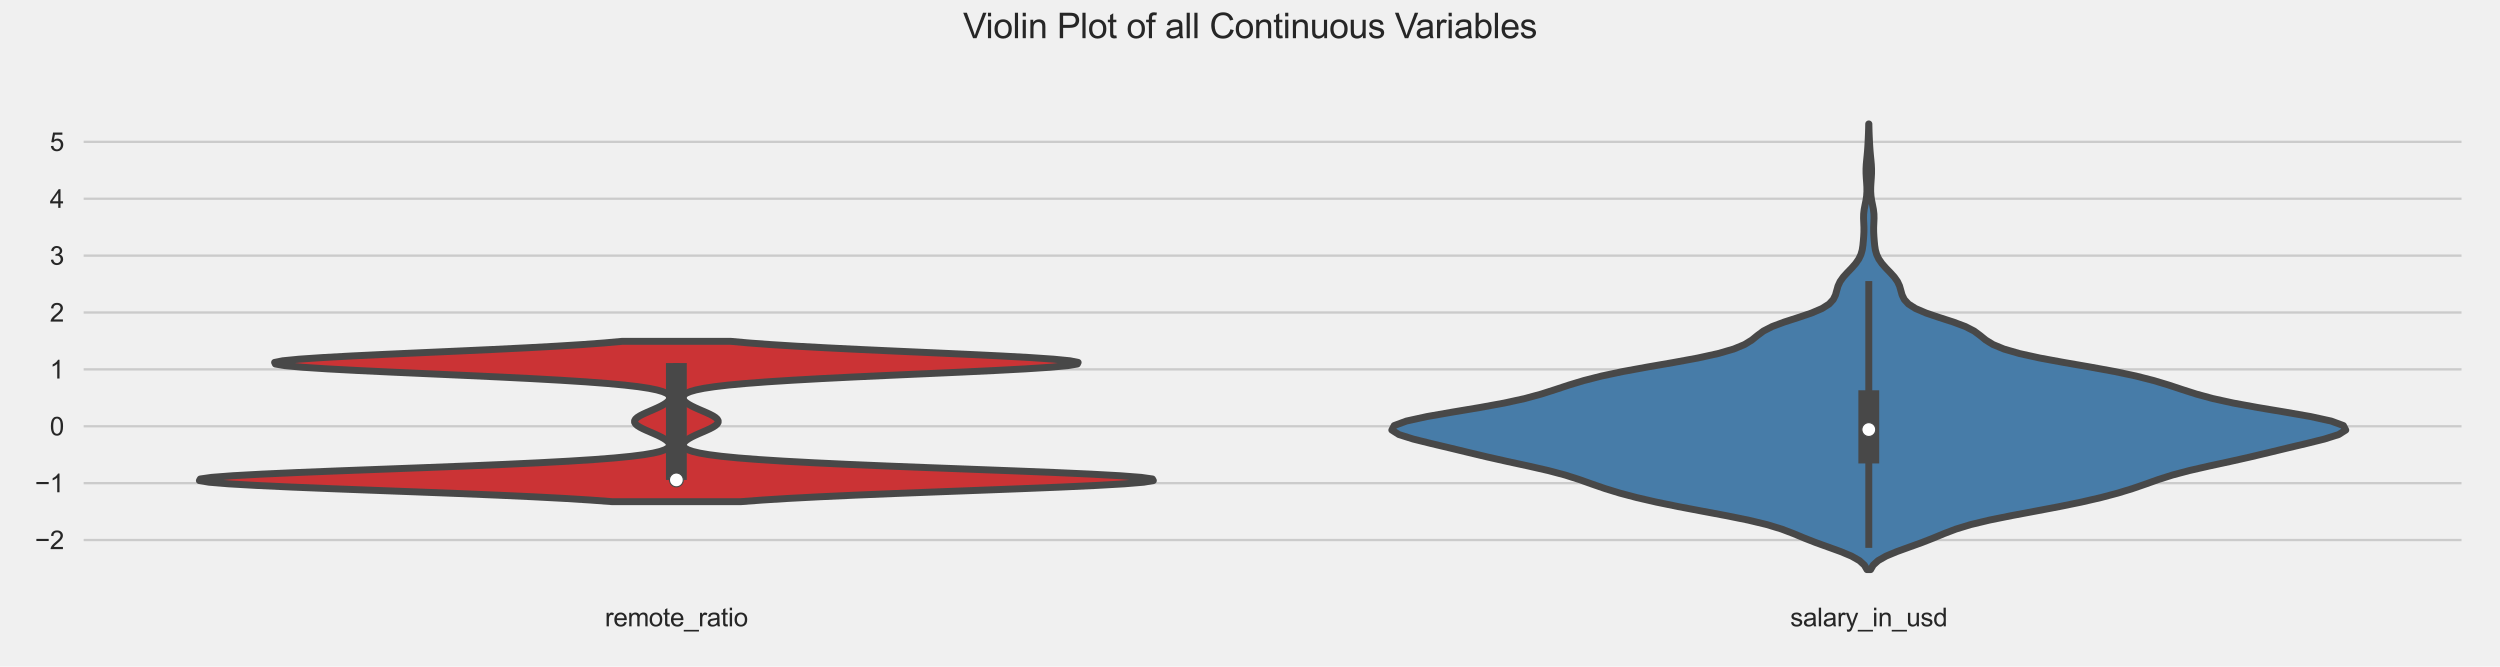 <?xml version="1.0" encoding="utf-8" standalone="no"?>
<!DOCTYPE svg PUBLIC "-//W3C//DTD SVG 1.1//EN"
  "http://www.w3.org/Graphics/SVG/1.1/DTD/svg11.dtd">
<svg xmlns:xlink="http://www.w3.org/1999/xlink" width="1080pt" height="288pt" viewBox="0 0 1080 288" xmlns="http://www.w3.org/2000/svg" version="1.1">
 <defs>
  <style type="text/css">*{stroke-linejoin: round; stroke-linecap: butt}</style>
 </defs>
 <g id="figure_1">
  <g id="patch_1">
   <path d="M 0 288 
L 1080 288 
L 1080 0 
L 0 0 
z
" style="fill: #f0f0f0"/>
  </g>
  <g id="axes_1">
   <g id="patch_2">
    <path d="M 34.63 255.699 
L 1064.88 255.699 
L 1064.88 43.92 
L 34.63 43.92 
z
" style="fill: #f0f0f0"/>
   </g>
   <g id="matplotlib.axis_1">
    <g id="xtick_1">
     <g id="text_1">
      <!-- remote_ratio -->
      <g style="fill: #262626" transform="translate(261.319 270.572)scale(0.11 -0.11)">
       <defs>
        <path id="ArialMT-72" d="M 416 0 
L 416 3319 
L 922 3319 
L 922 2816 
Q 1116 3169 1280 3281 
Q 1444 3394 1641 3394 
Q 1925 3394 2219 3213 
L 2025 2691 
Q 1819 2813 1613 2813 
Q 1428 2813 1281 2702 
Q 1134 2591 1072 2394 
Q 978 2094 978 1738 
L 978 0 
L 416 0 
z
" transform="scale(0.016)"/>
        <path id="ArialMT-65" d="M 2694 1069 
L 3275 997 
Q 3138 488 2766 206 
Q 2394 -75 1816 -75 
Q 1088 -75 661 373 
Q 234 822 234 1631 
Q 234 2469 665 2931 
Q 1097 3394 1784 3394 
Q 2450 3394 2872 2941 
Q 3294 2488 3294 1666 
Q 3294 1616 3291 1516 
L 816 1516 
Q 847 969 1125 678 
Q 1403 388 1819 388 
Q 2128 388 2347 550 
Q 2566 713 2694 1069 
z
M 847 1978 
L 2700 1978 
Q 2663 2397 2488 2606 
Q 2219 2931 1791 2931 
Q 1403 2931 1139 2672 
Q 875 2413 847 1978 
z
" transform="scale(0.016)"/>
        <path id="ArialMT-6d" d="M 422 0 
L 422 3319 
L 925 3319 
L 925 2853 
Q 1081 3097 1340 3245 
Q 1600 3394 1931 3394 
Q 2300 3394 2536 3241 
Q 2772 3088 2869 2813 
Q 3263 3394 3894 3394 
Q 4388 3394 4653 3120 
Q 4919 2847 4919 2278 
L 4919 0 
L 4359 0 
L 4359 2091 
Q 4359 2428 4304 2576 
Q 4250 2725 4106 2815 
Q 3963 2906 3769 2906 
Q 3419 2906 3187 2673 
Q 2956 2441 2956 1928 
L 2956 0 
L 2394 0 
L 2394 2156 
Q 2394 2531 2256 2718 
Q 2119 2906 1806 2906 
Q 1569 2906 1367 2781 
Q 1166 2656 1075 2415 
Q 984 2175 984 1722 
L 984 0 
L 422 0 
z
" transform="scale(0.016)"/>
        <path id="ArialMT-6f" d="M 213 1659 
Q 213 2581 725 3025 
Q 1153 3394 1769 3394 
Q 2453 3394 2887 2945 
Q 3322 2497 3322 1706 
Q 3322 1066 3130 698 
Q 2938 331 2570 128 
Q 2203 -75 1769 -75 
Q 1072 -75 642 372 
Q 213 819 213 1659 
z
M 791 1659 
Q 791 1022 1069 705 
Q 1347 388 1769 388 
Q 2188 388 2466 706 
Q 2744 1025 2744 1678 
Q 2744 2294 2464 2611 
Q 2184 2928 1769 2928 
Q 1347 2928 1069 2612 
Q 791 2297 791 1659 
z
" transform="scale(0.016)"/>
        <path id="ArialMT-74" d="M 1650 503 
L 1731 6 
Q 1494 -44 1306 -44 
Q 1000 -44 831 53 
Q 663 150 594 308 
Q 525 466 525 972 
L 525 2881 
L 113 2881 
L 113 3319 
L 525 3319 
L 525 4141 
L 1084 4478 
L 1084 3319 
L 1650 3319 
L 1650 2881 
L 1084 2881 
L 1084 941 
Q 1084 700 1114 631 
Q 1144 563 1211 522 
Q 1278 481 1403 481 
Q 1497 481 1650 503 
z
" transform="scale(0.016)"/>
        <path id="ArialMT-5f" d="M -97 -1272 
L -97 -866 
L 3631 -866 
L 3631 -1272 
L -97 -1272 
z
" transform="scale(0.016)"/>
        <path id="ArialMT-61" d="M 2588 409 
Q 2275 144 1986 34 
Q 1697 -75 1366 -75 
Q 819 -75 525 192 
Q 231 459 231 875 
Q 231 1119 342 1320 
Q 453 1522 633 1644 
Q 813 1766 1038 1828 
Q 1203 1872 1538 1913 
Q 2219 1994 2541 2106 
Q 2544 2222 2544 2253 
Q 2544 2597 2384 2738 
Q 2169 2928 1744 2928 
Q 1347 2928 1158 2789 
Q 969 2650 878 2297 
L 328 2372 
Q 403 2725 575 2942 
Q 747 3159 1072 3276 
Q 1397 3394 1825 3394 
Q 2250 3394 2515 3294 
Q 2781 3194 2906 3042 
Q 3031 2891 3081 2659 
Q 3109 2516 3109 2141 
L 3109 1391 
Q 3109 606 3145 398 
Q 3181 191 3288 0 
L 2700 0 
Q 2613 175 2588 409 
z
M 2541 1666 
Q 2234 1541 1622 1453 
Q 1275 1403 1131 1340 
Q 988 1278 909 1158 
Q 831 1038 831 891 
Q 831 666 1001 516 
Q 1172 366 1500 366 
Q 1825 366 2078 508 
Q 2331 650 2450 897 
Q 2541 1088 2541 1459 
L 2541 1666 
z
" transform="scale(0.016)"/>
        <path id="ArialMT-69" d="M 425 3934 
L 425 4581 
L 988 4581 
L 988 3934 
L 425 3934 
z
M 425 0 
L 425 3319 
L 988 3319 
L 988 0 
L 425 0 
z
" transform="scale(0.016)"/>
       </defs>
       <use xlink:href="#ArialMT-72"/>
       <use xlink:href="#ArialMT-65" x="33.301"/>
       <use xlink:href="#ArialMT-6d" x="88.916"/>
       <use xlink:href="#ArialMT-6f" x="172.217"/>
       <use xlink:href="#ArialMT-74" x="227.832"/>
       <use xlink:href="#ArialMT-65" x="255.615"/>
       <use xlink:href="#ArialMT-5f" x="311.23"/>
       <use xlink:href="#ArialMT-72" x="366.846"/>
       <use xlink:href="#ArialMT-61" x="400.146"/>
       <use xlink:href="#ArialMT-74" x="455.762"/>
       <use xlink:href="#ArialMT-69" x="483.545"/>
       <use xlink:href="#ArialMT-6f" x="505.762"/>
      </g>
     </g>
    </g>
    <g id="xtick_2">
     <g id="text_2">
      <!-- salary_in_usd -->
      <g style="fill: #262626" transform="translate(773.383 270.572)scale(0.11 -0.11)">
       <defs>
        <path id="ArialMT-73" d="M 197 991 
L 753 1078 
Q 800 744 1014 566 
Q 1228 388 1613 388 
Q 2000 388 2187 545 
Q 2375 703 2375 916 
Q 2375 1106 2209 1216 
Q 2094 1291 1634 1406 
Q 1016 1563 777 1677 
Q 538 1791 414 1992 
Q 291 2194 291 2438 
Q 291 2659 392 2848 
Q 494 3038 669 3163 
Q 800 3259 1026 3326 
Q 1253 3394 1513 3394 
Q 1903 3394 2198 3281 
Q 2494 3169 2634 2976 
Q 2775 2784 2828 2463 
L 2278 2388 
Q 2241 2644 2061 2787 
Q 1881 2931 1553 2931 
Q 1166 2931 1000 2803 
Q 834 2675 834 2503 
Q 834 2394 903 2306 
Q 972 2216 1119 2156 
Q 1203 2125 1616 2013 
Q 2213 1853 2448 1751 
Q 2684 1650 2818 1456 
Q 2953 1263 2953 975 
Q 2953 694 2789 445 
Q 2625 197 2315 61 
Q 2006 -75 1616 -75 
Q 969 -75 630 194 
Q 291 463 197 991 
z
" transform="scale(0.016)"/>
        <path id="ArialMT-6c" d="M 409 0 
L 409 4581 
L 972 4581 
L 972 0 
L 409 0 
z
" transform="scale(0.016)"/>
        <path id="ArialMT-79" d="M 397 -1278 
L 334 -750 
Q 519 -800 656 -800 
Q 844 -800 956 -737 
Q 1069 -675 1141 -563 
Q 1194 -478 1313 -144 
Q 1328 -97 1363 -6 
L 103 3319 
L 709 3319 
L 1400 1397 
Q 1534 1031 1641 628 
Q 1738 1016 1872 1384 
L 2581 3319 
L 3144 3319 
L 1881 -56 
Q 1678 -603 1566 -809 
Q 1416 -1088 1222 -1217 
Q 1028 -1347 759 -1347 
Q 597 -1347 397 -1278 
z
" transform="scale(0.016)"/>
        <path id="ArialMT-6e" d="M 422 0 
L 422 3319 
L 928 3319 
L 928 2847 
Q 1294 3394 1984 3394 
Q 2284 3394 2536 3286 
Q 2788 3178 2913 3003 
Q 3038 2828 3088 2588 
Q 3119 2431 3119 2041 
L 3119 0 
L 2556 0 
L 2556 2019 
Q 2556 2363 2490 2533 
Q 2425 2703 2258 2804 
Q 2091 2906 1866 2906 
Q 1506 2906 1245 2678 
Q 984 2450 984 1813 
L 984 0 
L 422 0 
z
" transform="scale(0.016)"/>
        <path id="ArialMT-75" d="M 2597 0 
L 2597 488 
Q 2209 -75 1544 -75 
Q 1250 -75 995 37 
Q 741 150 617 320 
Q 494 491 444 738 
Q 409 903 409 1263 
L 409 3319 
L 972 3319 
L 972 1478 
Q 972 1038 1006 884 
Q 1059 663 1231 536 
Q 1403 409 1656 409 
Q 1909 409 2131 539 
Q 2353 669 2445 892 
Q 2538 1116 2538 1541 
L 2538 3319 
L 3100 3319 
L 3100 0 
L 2597 0 
z
" transform="scale(0.016)"/>
        <path id="ArialMT-64" d="M 2575 0 
L 2575 419 
Q 2259 -75 1647 -75 
Q 1250 -75 917 144 
Q 584 363 401 755 
Q 219 1147 219 1656 
Q 219 2153 384 2558 
Q 550 2963 881 3178 
Q 1213 3394 1622 3394 
Q 1922 3394 2156 3267 
Q 2391 3141 2538 2938 
L 2538 4581 
L 3097 4581 
L 3097 0 
L 2575 0 
z
M 797 1656 
Q 797 1019 1065 703 
Q 1334 388 1700 388 
Q 2069 388 2326 689 
Q 2584 991 2584 1609 
Q 2584 2291 2321 2609 
Q 2059 2928 1675 2928 
Q 1300 2928 1048 2622 
Q 797 2316 797 1656 
z
" transform="scale(0.016)"/>
       </defs>
       <use xlink:href="#ArialMT-73"/>
       <use xlink:href="#ArialMT-61" x="50"/>
       <use xlink:href="#ArialMT-6c" x="105.615"/>
       <use xlink:href="#ArialMT-61" x="127.832"/>
       <use xlink:href="#ArialMT-72" x="183.447"/>
       <use xlink:href="#ArialMT-79" x="216.748"/>
       <use xlink:href="#ArialMT-5f" x="266.748"/>
       <use xlink:href="#ArialMT-69" x="322.363"/>
       <use xlink:href="#ArialMT-6e" x="344.58"/>
       <use xlink:href="#ArialMT-5f" x="400.195"/>
       <use xlink:href="#ArialMT-75" x="455.811"/>
       <use xlink:href="#ArialMT-73" x="511.426"/>
       <use xlink:href="#ArialMT-64" x="561.426"/>
      </g>
     </g>
    </g>
   </g>
   <g id="matplotlib.axis_2">
    <g id="ytick_1">
     <g id="line2d_1">
      <path d="M 34.63 233.299 
L 1064.88 233.299 
" clip-path="url(#p2be6f9681f)" style="fill: none; stroke: #cbcbcb"/>
     </g>
     <g id="text_3">
      <!-- −2 -->
      <g style="fill: #262626" transform="translate(15.088 237.236)scale(0.11 -0.11)">
       <defs>
        <path id="ArialMT-2212" d="M 3381 1997 
L 356 1997 
L 356 2522 
L 3381 2522 
L 3381 1997 
z
" transform="scale(0.016)"/>
        <path id="ArialMT-32" d="M 3222 541 
L 3222 0 
L 194 0 
Q 188 203 259 391 
Q 375 700 629 1000 
Q 884 1300 1366 1694 
Q 2113 2306 2375 2664 
Q 2638 3022 2638 3341 
Q 2638 3675 2398 3904 
Q 2159 4134 1775 4134 
Q 1369 4134 1125 3890 
Q 881 3647 878 3216 
L 300 3275 
Q 359 3922 746 4261 
Q 1134 4600 1788 4600 
Q 2447 4600 2831 4234 
Q 3216 3869 3216 3328 
Q 3216 3053 3103 2787 
Q 2991 2522 2730 2228 
Q 2469 1934 1863 1422 
Q 1356 997 1212 845 
Q 1069 694 975 541 
L 3222 541 
z
" transform="scale(0.016)"/>
       </defs>
       <use xlink:href="#ArialMT-2212"/>
       <use xlink:href="#ArialMT-32" x="58.398"/>
      </g>
     </g>
    </g>
    <g id="ytick_2">
     <g id="line2d_2">
      <path d="M 34.63 208.724 
L 1064.88 208.724 
" clip-path="url(#p2be6f9681f)" style="fill: none; stroke: #cbcbcb"/>
     </g>
     <g id="text_4">
      <!-- −1 -->
      <g style="fill: #262626" transform="translate(15.088 212.661)scale(0.11 -0.11)">
       <defs>
        <path id="ArialMT-31" d="M 2384 0 
L 1822 0 
L 1822 3584 
Q 1619 3391 1289 3197 
Q 959 3003 697 2906 
L 697 3450 
Q 1169 3672 1522 3987 
Q 1875 4303 2022 4600 
L 2384 4600 
L 2384 0 
z
" transform="scale(0.016)"/>
       </defs>
       <use xlink:href="#ArialMT-2212"/>
       <use xlink:href="#ArialMT-31" x="58.398"/>
      </g>
     </g>
    </g>
    <g id="ytick_3">
     <g id="line2d_3">
      <path d="M 34.63 184.149 
L 1064.88 184.149 
" clip-path="url(#p2be6f9681f)" style="fill: none; stroke: #cbcbcb"/>
     </g>
     <g id="text_5">
      <!-- 0 -->
      <g style="fill: #262626" transform="translate(21.513 188.086)scale(0.11 -0.11)">
       <defs>
        <path id="ArialMT-30" d="M 266 2259 
Q 266 3072 433 3567 
Q 600 4063 929 4331 
Q 1259 4600 1759 4600 
Q 2128 4600 2406 4451 
Q 2684 4303 2865 4023 
Q 3047 3744 3150 3342 
Q 3253 2941 3253 2259 
Q 3253 1453 3087 958 
Q 2922 463 2592 192 
Q 2263 -78 1759 -78 
Q 1097 -78 719 397 
Q 266 969 266 2259 
z
M 844 2259 
Q 844 1131 1108 757 
Q 1372 384 1759 384 
Q 2147 384 2411 759 
Q 2675 1134 2675 2259 
Q 2675 3391 2411 3762 
Q 2147 4134 1753 4134 
Q 1366 4134 1134 3806 
Q 844 3388 844 2259 
z
" transform="scale(0.016)"/>
       </defs>
       <use xlink:href="#ArialMT-30"/>
      </g>
     </g>
    </g>
    <g id="ytick_4">
     <g id="line2d_4">
      <path d="M 34.63 159.575 
L 1064.88 159.575 
" clip-path="url(#p2be6f9681f)" style="fill: none; stroke: #cbcbcb"/>
     </g>
     <g id="text_6">
      <!-- 1 -->
      <g style="fill: #262626" transform="translate(21.513 163.512)scale(0.11 -0.11)">
       <use xlink:href="#ArialMT-31"/>
      </g>
     </g>
    </g>
    <g id="ytick_5">
     <g id="line2d_5">
      <path d="M 34.63 135 
L 1064.88 135 
" clip-path="url(#p2be6f9681f)" style="fill: none; stroke: #cbcbcb"/>
     </g>
     <g id="text_7">
      <!-- 2 -->
      <g style="fill: #262626" transform="translate(21.513 138.937)scale(0.11 -0.11)">
       <use xlink:href="#ArialMT-32"/>
      </g>
     </g>
    </g>
    <g id="ytick_6">
     <g id="line2d_6">
      <path d="M 34.63 110.425 
L 1064.88 110.425 
" clip-path="url(#p2be6f9681f)" style="fill: none; stroke: #cbcbcb"/>
     </g>
     <g id="text_8">
      <!-- 3 -->
      <g style="fill: #262626" transform="translate(21.513 114.362)scale(0.11 -0.11)">
       <defs>
        <path id="ArialMT-33" d="M 269 1209 
L 831 1284 
Q 928 806 1161 595 
Q 1394 384 1728 384 
Q 2125 384 2398 659 
Q 2672 934 2672 1341 
Q 2672 1728 2419 1979 
Q 2166 2231 1775 2231 
Q 1616 2231 1378 2169 
L 1441 2663 
Q 1497 2656 1531 2656 
Q 1891 2656 2178 2843 
Q 2466 3031 2466 3422 
Q 2466 3731 2256 3934 
Q 2047 4138 1716 4138 
Q 1388 4138 1169 3931 
Q 950 3725 888 3313 
L 325 3413 
Q 428 3978 793 4289 
Q 1159 4600 1703 4600 
Q 2078 4600 2393 4439 
Q 2709 4278 2876 4000 
Q 3044 3722 3044 3409 
Q 3044 3113 2884 2869 
Q 2725 2625 2413 2481 
Q 2819 2388 3044 2092 
Q 3269 1797 3269 1353 
Q 3269 753 2831 336 
Q 2394 -81 1725 -81 
Q 1122 -81 723 278 
Q 325 638 269 1209 
z
" transform="scale(0.016)"/>
       </defs>
       <use xlink:href="#ArialMT-33"/>
      </g>
     </g>
    </g>
    <g id="ytick_7">
     <g id="line2d_7">
      <path d="M 34.63 85.851 
L 1064.88 85.851 
" clip-path="url(#p2be6f9681f)" style="fill: none; stroke: #cbcbcb"/>
     </g>
     <g id="text_9">
      <!-- 4 -->
      <g style="fill: #262626" transform="translate(21.513 89.788)scale(0.11 -0.11)">
       <defs>
        <path id="ArialMT-34" d="M 2069 0 
L 2069 1097 
L 81 1097 
L 81 1613 
L 2172 4581 
L 2631 4581 
L 2631 1613 
L 3250 1613 
L 3250 1097 
L 2631 1097 
L 2631 0 
L 2069 0 
z
M 2069 1613 
L 2069 3678 
L 634 1613 
L 2069 1613 
z
" transform="scale(0.016)"/>
       </defs>
       <use xlink:href="#ArialMT-34"/>
      </g>
     </g>
    </g>
    <g id="ytick_8">
     <g id="line2d_8">
      <path d="M 34.63 61.276 
L 1064.88 61.276 
" clip-path="url(#p2be6f9681f)" style="fill: none; stroke: #cbcbcb"/>
     </g>
     <g id="text_10">
      <!-- 5 -->
      <g style="fill: #262626" transform="translate(21.513 65.213)scale(0.11 -0.11)">
       <defs>
        <path id="ArialMT-35" d="M 266 1200 
L 856 1250 
Q 922 819 1161 601 
Q 1400 384 1738 384 
Q 2144 384 2425 690 
Q 2706 997 2706 1503 
Q 2706 1984 2436 2262 
Q 2166 2541 1728 2541 
Q 1456 2541 1237 2417 
Q 1019 2294 894 2097 
L 366 2166 
L 809 4519 
L 3088 4519 
L 3088 3981 
L 1259 3981 
L 1013 2750 
Q 1425 3038 1878 3038 
Q 2478 3038 2890 2622 
Q 3303 2206 3303 1553 
Q 3303 931 2941 478 
Q 2500 -78 1738 -78 
Q 1113 -78 717 272 
Q 322 622 266 1200 
z
" transform="scale(0.016)"/>
       </defs>
       <use xlink:href="#ArialMT-35"/>
      </g>
     </g>
    </g>
   </g>
   <g id="PolyCollection_1">
    <defs>
     <path id="m4b972e839a" d="M 320.132 -71.291 
L 264.253 -71.291 
L 254.964 -71.99 
L 243.677 -72.69 
L 230.358 -73.389 
L 215.115 -74.088 
L 198.225 -74.788 
L 180.151 -75.487 
L 161.536 -76.187 
L 143.178 -76.886 
L 125.974 -77.586 
L 110.859 -78.285 
L 98.717 -78.985 
L 90.298 -79.684 
L 86.142 -80.383 
L 86.523 -81.083 
L 91.414 -81.782 
L 100.496 -82.482 
L 113.189 -83.181 
L 128.715 -83.881 
L 146.175 -84.58 
L 164.636 -85.279 
L 183.211 -85.979 
L 201.126 -86.678 
L 217.766 -87.378 
L 232.699 -88.077 
L 245.673 -88.777 
L 256.605 -89.476 
L 265.547 -90.175 
L 272.648 -90.875 
L 278.12 -91.574 
L 282.203 -92.274 
L 285.136 -92.973 
L 287.138 -93.673 
L 288.4 -94.372 
L 289.074 -95.071 
L 289.275 -95.771 
L 289.089 -96.47 
L 288.576 -97.17 
L 287.778 -97.869 
L 286.732 -98.569 
L 285.473 -99.268 
L 284.039 -99.967 
L 282.482 -100.667 
L 280.863 -101.366 
L 279.255 -102.066 
L 277.738 -102.765 
L 276.397 -103.465 
L 275.309 -104.164 
L 274.542 -104.863 
L 274.145 -105.563 
L 274.145 -106.262 
L 274.542 -106.962 
L 275.309 -107.661 
L 276.397 -108.361 
L 277.739 -109.06 
L 279.256 -109.76 
L 280.865 -110.459 
L 282.486 -111.158 
L 284.046 -111.858 
L 285.485 -112.557 
L 286.755 -113.257 
L 287.818 -113.956 
L 288.643 -114.656 
L 289.202 -115.355 
L 289.459 -116.054 
L 289.368 -116.754 
L 288.86 -117.453 
L 287.84 -118.153 
L 286.185 -118.852 
L 283.736 -119.552 
L 280.313 -120.251 
L 275.713 -120.95 
L 269.739 -121.65 
L 262.211 -122.349 
L 253.005 -123.049 
L 242.078 -123.748 
L 229.501 -124.448 
L 215.486 -125.147 
L 200.396 -125.846 
L 184.75 -126.546 
L 169.2 -127.245 
L 154.494 -127.945 
L 141.416 -128.644 
L 130.724 -129.344 
L 123.074 -130.043 
L 118.955 -130.742 
L 118.634 -131.442 
L 122.134 -132.141 
L 129.226 -132.841 
L 139.453 -133.54 
L 152.185 -134.24 
L 166.676 -134.939 
L 182.139 -135.638 
L 197.818 -136.338 
L 213.042 -137.037 
L 227.269 -137.737 
L 240.109 -138.436 
L 251.328 -139.136 
L 260.835 -139.835 
L 268.659 -140.535 
L 315.726 -140.535 
L 315.726 -140.535 
L 323.55 -139.835 
L 333.057 -139.136 
L 344.276 -138.436 
L 357.116 -137.737 
L 371.343 -137.037 
L 386.567 -136.338 
L 402.246 -135.638 
L 417.709 -134.939 
L 432.2 -134.24 
L 444.932 -133.54 
L 455.159 -132.841 
L 462.251 -132.141 
L 465.751 -131.442 
L 465.43 -130.742 
L 461.311 -130.043 
L 453.661 -129.344 
L 442.969 -128.644 
L 429.891 -127.945 
L 415.185 -127.245 
L 399.635 -126.546 
L 383.989 -125.846 
L 368.899 -125.147 
L 354.884 -124.448 
L 342.307 -123.748 
L 331.38 -123.049 
L 322.174 -122.349 
L 314.646 -121.65 
L 308.672 -120.95 
L 304.072 -120.251 
L 300.649 -119.552 
L 298.2 -118.852 
L 296.545 -118.153 
L 295.525 -117.453 
L 295.017 -116.754 
L 294.926 -116.054 
L 295.183 -115.355 
L 295.742 -114.656 
L 296.567 -113.956 
L 297.63 -113.257 
L 298.9 -112.557 
L 300.339 -111.858 
L 301.899 -111.158 
L 303.52 -110.459 
L 305.129 -109.76 
L 306.646 -109.06 
L 307.988 -108.361 
L 309.076 -107.661 
L 309.843 -106.962 
L 310.24 -106.262 
L 310.24 -105.563 
L 309.843 -104.863 
L 309.076 -104.164 
L 307.988 -103.465 
L 306.647 -102.765 
L 305.13 -102.066 
L 303.522 -101.366 
L 301.903 -100.667 
L 300.346 -99.967 
L 298.912 -99.268 
L 297.653 -98.569 
L 296.607 -97.869 
L 295.809 -97.17 
L 295.296 -96.47 
L 295.11 -95.771 
L 295.311 -95.071 
L 295.985 -94.372 
L 297.247 -93.673 
L 299.249 -92.973 
L 302.182 -92.274 
L 306.265 -91.574 
L 311.737 -90.875 
L 318.838 -90.175 
L 327.78 -89.476 
L 338.712 -88.777 
L 351.686 -88.077 
L 366.619 -87.378 
L 383.259 -86.678 
L 401.174 -85.979 
L 419.749 -85.279 
L 438.21 -84.58 
L 455.67 -83.881 
L 471.196 -83.181 
L 483.889 -82.482 
L 492.971 -81.782 
L 497.862 -81.083 
L 498.243 -80.383 
L 494.087 -79.684 
L 485.668 -78.985 
L 473.526 -78.285 
L 458.411 -77.586 
L 441.207 -76.886 
L 422.849 -76.187 
L 404.234 -75.487 
L 386.16 -74.788 
L 369.27 -74.088 
L 354.027 -73.389 
L 340.708 -72.69 
L 329.421 -71.99 
L 320.132 -71.291 
z
" style="stroke: #484848; stroke-width: 3"/>
    </defs>
    <g clip-path="url(#p2be6f9681f)">
     <use xlink:href="#m4b972e839a" x="0" y="288" style="fill: #cb3335; stroke: #484848; stroke-width: 3"/>
    </g>
   </g>
   <g id="PolyCollection_2">
    <defs>
     <path id="m653a148501" d="M 808.096 -41.928 
L 806.539 -41.928 
L 805.41 -43.872 
L 803.276 -45.817 
L 799.859 -47.762 
L 795.219 -49.706 
L 789.846 -51.651 
L 784.441 -53.596 
L 779.471 -55.541 
L 774.795 -57.485 
L 769.693 -59.43 
L 763.313 -61.375 
L 755.205 -63.319 
L 745.596 -65.264 
L 735.235 -67.209 
L 724.991 -69.153 
L 715.503 -71.098 
L 707.067 -73.043 
L 699.725 -74.988 
L 693.377 -76.932 
L 687.749 -78.877 
L 682.288 -80.822 
L 676.206 -82.766 
L 668.888 -84.711 
L 660.372 -86.656 
L 651.384 -88.601 
L 642.718 -90.545 
L 634.565 -92.49 
L 626.529 -94.435 
L 618.338 -96.379 
L 610.512 -98.324 
L 604.337 -100.269 
L 601.268 -102.214 
L 602.285 -104.158 
L 607.571 -106.103 
L 616.457 -108.048 
L 627.567 -109.992 
L 639.193 -111.937 
L 649.841 -113.882 
L 658.71 -115.826 
L 665.848 -117.771 
L 671.918 -119.716 
L 677.787 -121.661 
L 684.229 -123.605 
L 691.854 -125.55 
L 701.032 -127.495 
L 711.639 -129.439 
L 722.852 -131.384 
L 733.411 -133.329 
L 742.255 -135.274 
L 748.953 -137.218 
L 753.644 -139.163 
L 756.805 -141.108 
L 759.192 -143.052 
L 761.815 -144.997 
L 765.599 -146.942 
L 770.814 -148.887 
L 776.844 -150.831 
L 782.583 -152.776 
L 787.127 -154.721 
L 790.185 -156.665 
L 791.977 -158.61 
L 792.926 -160.555 
L 793.471 -162.499 
L 794.023 -164.444 
L 794.919 -166.389 
L 796.302 -168.334 
L 798.069 -170.278 
L 799.948 -172.223 
L 801.654 -174.168 
L 803 -176.112 
L 803.923 -178.057 
L 804.474 -180.002 
L 804.776 -181.947 
L 804.962 -183.891 
L 805.111 -185.836 
L 805.214 -187.781 
L 805.225 -189.725 
L 805.144 -191.67 
L 805.059 -193.615 
L 805.096 -195.56 
L 805.323 -197.504 
L 805.695 -199.449 
L 806.088 -201.394 
L 806.38 -203.338 
L 806.51 -205.283 
L 806.491 -207.228 
L 806.377 -209.172 
L 806.237 -211.117 
L 806.136 -213.062 
L 806.126 -215.007 
L 806.222 -216.951 
L 806.397 -218.896 
L 806.593 -220.841 
L 806.766 -222.785 
L 806.901 -224.73 
L 807.009 -226.675 
L 807.103 -228.62 
L 807.184 -230.564 
L 807.244 -232.509 
L 807.283 -234.454 
L 807.352 -234.454 
L 807.352 -234.454 
L 807.391 -232.509 
L 807.451 -230.564 
L 807.532 -228.62 
L 807.626 -226.675 
L 807.734 -224.73 
L 807.869 -222.785 
L 808.042 -220.841 
L 808.238 -218.896 
L 808.413 -216.951 
L 808.509 -215.007 
L 808.499 -213.062 
L 808.398 -211.117 
L 808.258 -209.172 
L 808.144 -207.228 
L 808.125 -205.283 
L 808.255 -203.338 
L 808.547 -201.394 
L 808.94 -199.449 
L 809.312 -197.504 
L 809.539 -195.56 
L 809.576 -193.615 
L 809.491 -191.67 
L 809.41 -189.725 
L 809.421 -187.781 
L 809.524 -185.836 
L 809.673 -183.891 
L 809.859 -181.947 
L 810.161 -180.002 
L 810.712 -178.057 
L 811.635 -176.112 
L 812.981 -174.168 
L 814.687 -172.223 
L 816.566 -170.278 
L 818.333 -168.334 
L 819.716 -166.389 
L 820.612 -164.444 
L 821.164 -162.499 
L 821.709 -160.555 
L 822.658 -158.61 
L 824.45 -156.665 
L 827.508 -154.721 
L 832.052 -152.776 
L 837.791 -150.831 
L 843.821 -148.887 
L 849.036 -146.942 
L 852.82 -144.997 
L 855.443 -143.052 
L 857.83 -141.108 
L 860.991 -139.163 
L 865.682 -137.218 
L 872.38 -135.274 
L 881.224 -133.329 
L 891.783 -131.384 
L 902.996 -129.439 
L 913.603 -127.495 
L 922.781 -125.55 
L 930.406 -123.605 
L 936.848 -121.661 
L 942.717 -119.716 
L 948.787 -117.771 
L 955.925 -115.826 
L 964.794 -113.882 
L 975.442 -111.937 
L 987.068 -109.992 
L 998.178 -108.048 
L 1007.064 -106.103 
L 1012.35 -104.158 
L 1013.367 -102.214 
L 1010.298 -100.269 
L 1004.123 -98.324 
L 996.297 -96.379 
L 988.106 -94.435 
L 980.07 -92.49 
L 971.917 -90.545 
L 963.251 -88.601 
L 954.263 -86.656 
L 945.747 -84.711 
L 938.429 -82.766 
L 932.347 -80.822 
L 926.886 -78.877 
L 921.258 -76.932 
L 914.91 -74.988 
L 907.568 -73.043 
L 899.132 -71.098 
L 889.644 -69.153 
L 879.4 -67.209 
L 869.039 -65.264 
L 859.43 -63.319 
L 851.322 -61.375 
L 844.942 -59.43 
L 839.84 -57.485 
L 835.164 -55.541 
L 830.194 -53.596 
L 824.789 -51.651 
L 819.416 -49.706 
L 814.776 -47.762 
L 811.359 -45.817 
L 809.225 -43.872 
L 808.096 -41.928 
z
" style="stroke: #484848; stroke-width: 3"/>
    </defs>
    <g clip-path="url(#p2be6f9681f)">
     <use xlink:href="#m653a148501" x="0" y="288" style="fill: #477ca8; stroke: #484848; stroke-width: 3"/>
    </g>
   </g>
   <g id="line2d_9">
    <path d="M 292.192 207.325 
L 292.192 156.85 
" clip-path="url(#p2be6f9681f)" style="fill: none; stroke: #484848; stroke-width: 3"/>
   </g>
   <g id="line2d_10">
    <path d="M 292.192 207.325 
L 292.192 156.85 
" clip-path="url(#p2be6f9681f)" style="fill: none; stroke: #484848; stroke-width: 9"/>
   </g>
   <g id="line2d_11">
    <path d="M 807.317 236.688 
L 807.317 121.424 
" clip-path="url(#p2be6f9681f)" style="fill: none; stroke: #484848; stroke-width: 3"/>
   </g>
   <g id="line2d_12">
    <path d="M 807.317 200.218 
L 807.317 168.583 
" clip-path="url(#p2be6f9681f)" style="fill: none; stroke: #484848; stroke-width: 9"/>
   </g>
   <g id="patch_3">
    <path d="M 34.63 255.699 
L 34.63 43.92 
" style="fill: none; stroke: #f0f0f0; stroke-width: 3; stroke-linejoin: miter; stroke-linecap: square"/>
   </g>
   <g id="patch_4">
    <path d="M 1064.88 255.699 
L 1064.88 43.92 
" style="fill: none; stroke: #f0f0f0; stroke-width: 3; stroke-linejoin: miter; stroke-linecap: square"/>
   </g>
   <g id="patch_5">
    <path d="M 34.63 255.699 
L 1064.88 255.699 
" style="fill: none; stroke: #f0f0f0; stroke-width: 3; stroke-linejoin: miter; stroke-linecap: square"/>
   </g>
   <g id="patch_6">
    <path d="M 34.63 43.92 
L 1064.88 43.92 
" style="fill: none; stroke: #f0f0f0; stroke-width: 3; stroke-linejoin: miter; stroke-linecap: square"/>
   </g>
   <g id="PathCollection_1">
    <defs>
     <path id="mbde887deac" d="M 0 3 
C 0.796 3 1.559 2.684 2.121 2.121 
C 2.684 1.559 3 0.796 3 0 
C 3 -0.796 2.684 -1.559 2.121 -2.121 
C 1.559 -2.684 0.796 -3 0 -3 
C -0.796 -3 -1.559 -2.684 -2.121 -2.121 
C -2.684 -1.559 -3 -0.796 -3 0 
C -3 0.796 -2.684 1.559 -2.121 2.121 
C -1.559 2.684 -0.796 3 0 3 
z
" style="stroke: #484848; stroke-width: 0.5"/>
    </defs>
    <g clip-path="url(#p2be6f9681f)">
     <use xlink:href="#mbde887deac" x="292.192" y="207.325" style="fill: #ffffff; stroke: #484848; stroke-width: 0.5"/>
    </g>
   </g>
   <g id="PathCollection_2">
    <g clip-path="url(#p2be6f9681f)">
     <use xlink:href="#mbde887deac" x="807.317" y="185.573" style="fill: #ffffff; stroke: #484848; stroke-width: 0.5"/>
    </g>
   </g>
  </g>
  <g id="text_11">
   <!-- Violin Plot of all Continuous Variables -->
   <g style="fill: #262626" transform="translate(416.036 16.497)scale(0.15 -0.15)">
    <defs>
     <path id="ArialMT-56" d="M 1803 0 
L 28 4581 
L 684 4581 
L 1875 1253 
Q 2019 853 2116 503 
Q 2222 878 2363 1253 
L 3600 4581 
L 4219 4581 
L 2425 0 
L 1803 0 
z
" transform="scale(0.016)"/>
     <path id="ArialMT-20" transform="scale(0.016)"/>
     <path id="ArialMT-50" d="M 494 0 
L 494 4581 
L 2222 4581 
Q 2678 4581 2919 4538 
Q 3256 4481 3484 4323 
Q 3713 4166 3852 3881 
Q 3991 3597 3991 3256 
Q 3991 2672 3619 2267 
Q 3247 1863 2275 1863 
L 1100 1863 
L 1100 0 
L 494 0 
z
M 1100 2403 
L 2284 2403 
Q 2872 2403 3119 2622 
Q 3366 2841 3366 3238 
Q 3366 3525 3220 3729 
Q 3075 3934 2838 4000 
Q 2684 4041 2272 4041 
L 1100 4041 
L 1100 2403 
z
" transform="scale(0.016)"/>
     <path id="ArialMT-66" d="M 556 0 
L 556 2881 
L 59 2881 
L 59 3319 
L 556 3319 
L 556 3672 
Q 556 4006 616 4169 
Q 697 4388 901 4523 
Q 1106 4659 1475 4659 
Q 1713 4659 2000 4603 
L 1916 4113 
Q 1741 4144 1584 4144 
Q 1328 4144 1222 4034 
Q 1116 3925 1116 3625 
L 1116 3319 
L 1763 3319 
L 1763 2881 
L 1116 2881 
L 1116 0 
L 556 0 
z
" transform="scale(0.016)"/>
     <path id="ArialMT-43" d="M 3763 1606 
L 4369 1453 
Q 4178 706 3683 314 
Q 3188 -78 2472 -78 
Q 1731 -78 1267 223 
Q 803 525 561 1097 
Q 319 1669 319 2325 
Q 319 3041 592 3573 
Q 866 4106 1370 4382 
Q 1875 4659 2481 4659 
Q 3169 4659 3637 4309 
Q 4106 3959 4291 3325 
L 3694 3184 
Q 3534 3684 3231 3912 
Q 2928 4141 2469 4141 
Q 1941 4141 1586 3887 
Q 1231 3634 1087 3207 
Q 944 2781 944 2328 
Q 944 1744 1114 1308 
Q 1284 872 1643 656 
Q 2003 441 2422 441 
Q 2931 441 3284 734 
Q 3638 1028 3763 1606 
z
" transform="scale(0.016)"/>
     <path id="ArialMT-62" d="M 941 0 
L 419 0 
L 419 4581 
L 981 4581 
L 981 2947 
Q 1338 3394 1891 3394 
Q 2197 3394 2470 3270 
Q 2744 3147 2920 2923 
Q 3097 2700 3197 2384 
Q 3297 2069 3297 1709 
Q 3297 856 2875 390 
Q 2453 -75 1863 -75 
Q 1275 -75 941 416 
L 941 0 
z
M 934 1684 
Q 934 1088 1097 822 
Q 1363 388 1816 388 
Q 2184 388 2453 708 
Q 2722 1028 2722 1663 
Q 2722 2313 2464 2622 
Q 2206 2931 1841 2931 
Q 1472 2931 1203 2611 
Q 934 2291 934 1684 
z
" transform="scale(0.016)"/>
    </defs>
    <use xlink:href="#ArialMT-56"/>
    <use xlink:href="#ArialMT-69" x="64.949"/>
    <use xlink:href="#ArialMT-6f" x="87.166"/>
    <use xlink:href="#ArialMT-6c" x="142.781"/>
    <use xlink:href="#ArialMT-69" x="164.998"/>
    <use xlink:href="#ArialMT-6e" x="187.215"/>
    <use xlink:href="#ArialMT-20" x="242.83"/>
    <use xlink:href="#ArialMT-50" x="270.613"/>
    <use xlink:href="#ArialMT-6c" x="337.312"/>
    <use xlink:href="#ArialMT-6f" x="359.529"/>
    <use xlink:href="#ArialMT-74" x="415.145"/>
    <use xlink:href="#ArialMT-20" x="442.928"/>
    <use xlink:href="#ArialMT-6f" x="470.711"/>
    <use xlink:href="#ArialMT-66" x="526.326"/>
    <use xlink:href="#ArialMT-20" x="554.109"/>
    <use xlink:href="#ArialMT-61" x="581.893"/>
    <use xlink:href="#ArialMT-6c" x="637.508"/>
    <use xlink:href="#ArialMT-6c" x="659.725"/>
    <use xlink:href="#ArialMT-20" x="681.941"/>
    <use xlink:href="#ArialMT-43" x="709.725"/>
    <use xlink:href="#ArialMT-6f" x="781.941"/>
    <use xlink:href="#ArialMT-6e" x="837.557"/>
    <use xlink:href="#ArialMT-74" x="893.172"/>
    <use xlink:href="#ArialMT-69" x="920.955"/>
    <use xlink:href="#ArialMT-6e" x="943.172"/>
    <use xlink:href="#ArialMT-75" x="998.787"/>
    <use xlink:href="#ArialMT-6f" x="1054.402"/>
    <use xlink:href="#ArialMT-75" x="1110.018"/>
    <use xlink:href="#ArialMT-73" x="1165.633"/>
    <use xlink:href="#ArialMT-20" x="1215.633"/>
    <use xlink:href="#ArialMT-56" x="1243.416"/>
    <use xlink:href="#ArialMT-61" x="1302.74"/>
    <use xlink:href="#ArialMT-72" x="1358.355"/>
    <use xlink:href="#ArialMT-69" x="1391.656"/>
    <use xlink:href="#ArialMT-61" x="1413.873"/>
    <use xlink:href="#ArialMT-62" x="1469.488"/>
    <use xlink:href="#ArialMT-6c" x="1525.104"/>
    <use xlink:href="#ArialMT-65" x="1547.32"/>
    <use xlink:href="#ArialMT-73" x="1602.936"/>
   </g>
  </g>
 </g>
 <defs>
  <clipPath id="p2be6f9681f">
   <rect x="34.63" y="43.92" width="1030.25" height="211.779"/>
  </clipPath>
 </defs>
</svg>
